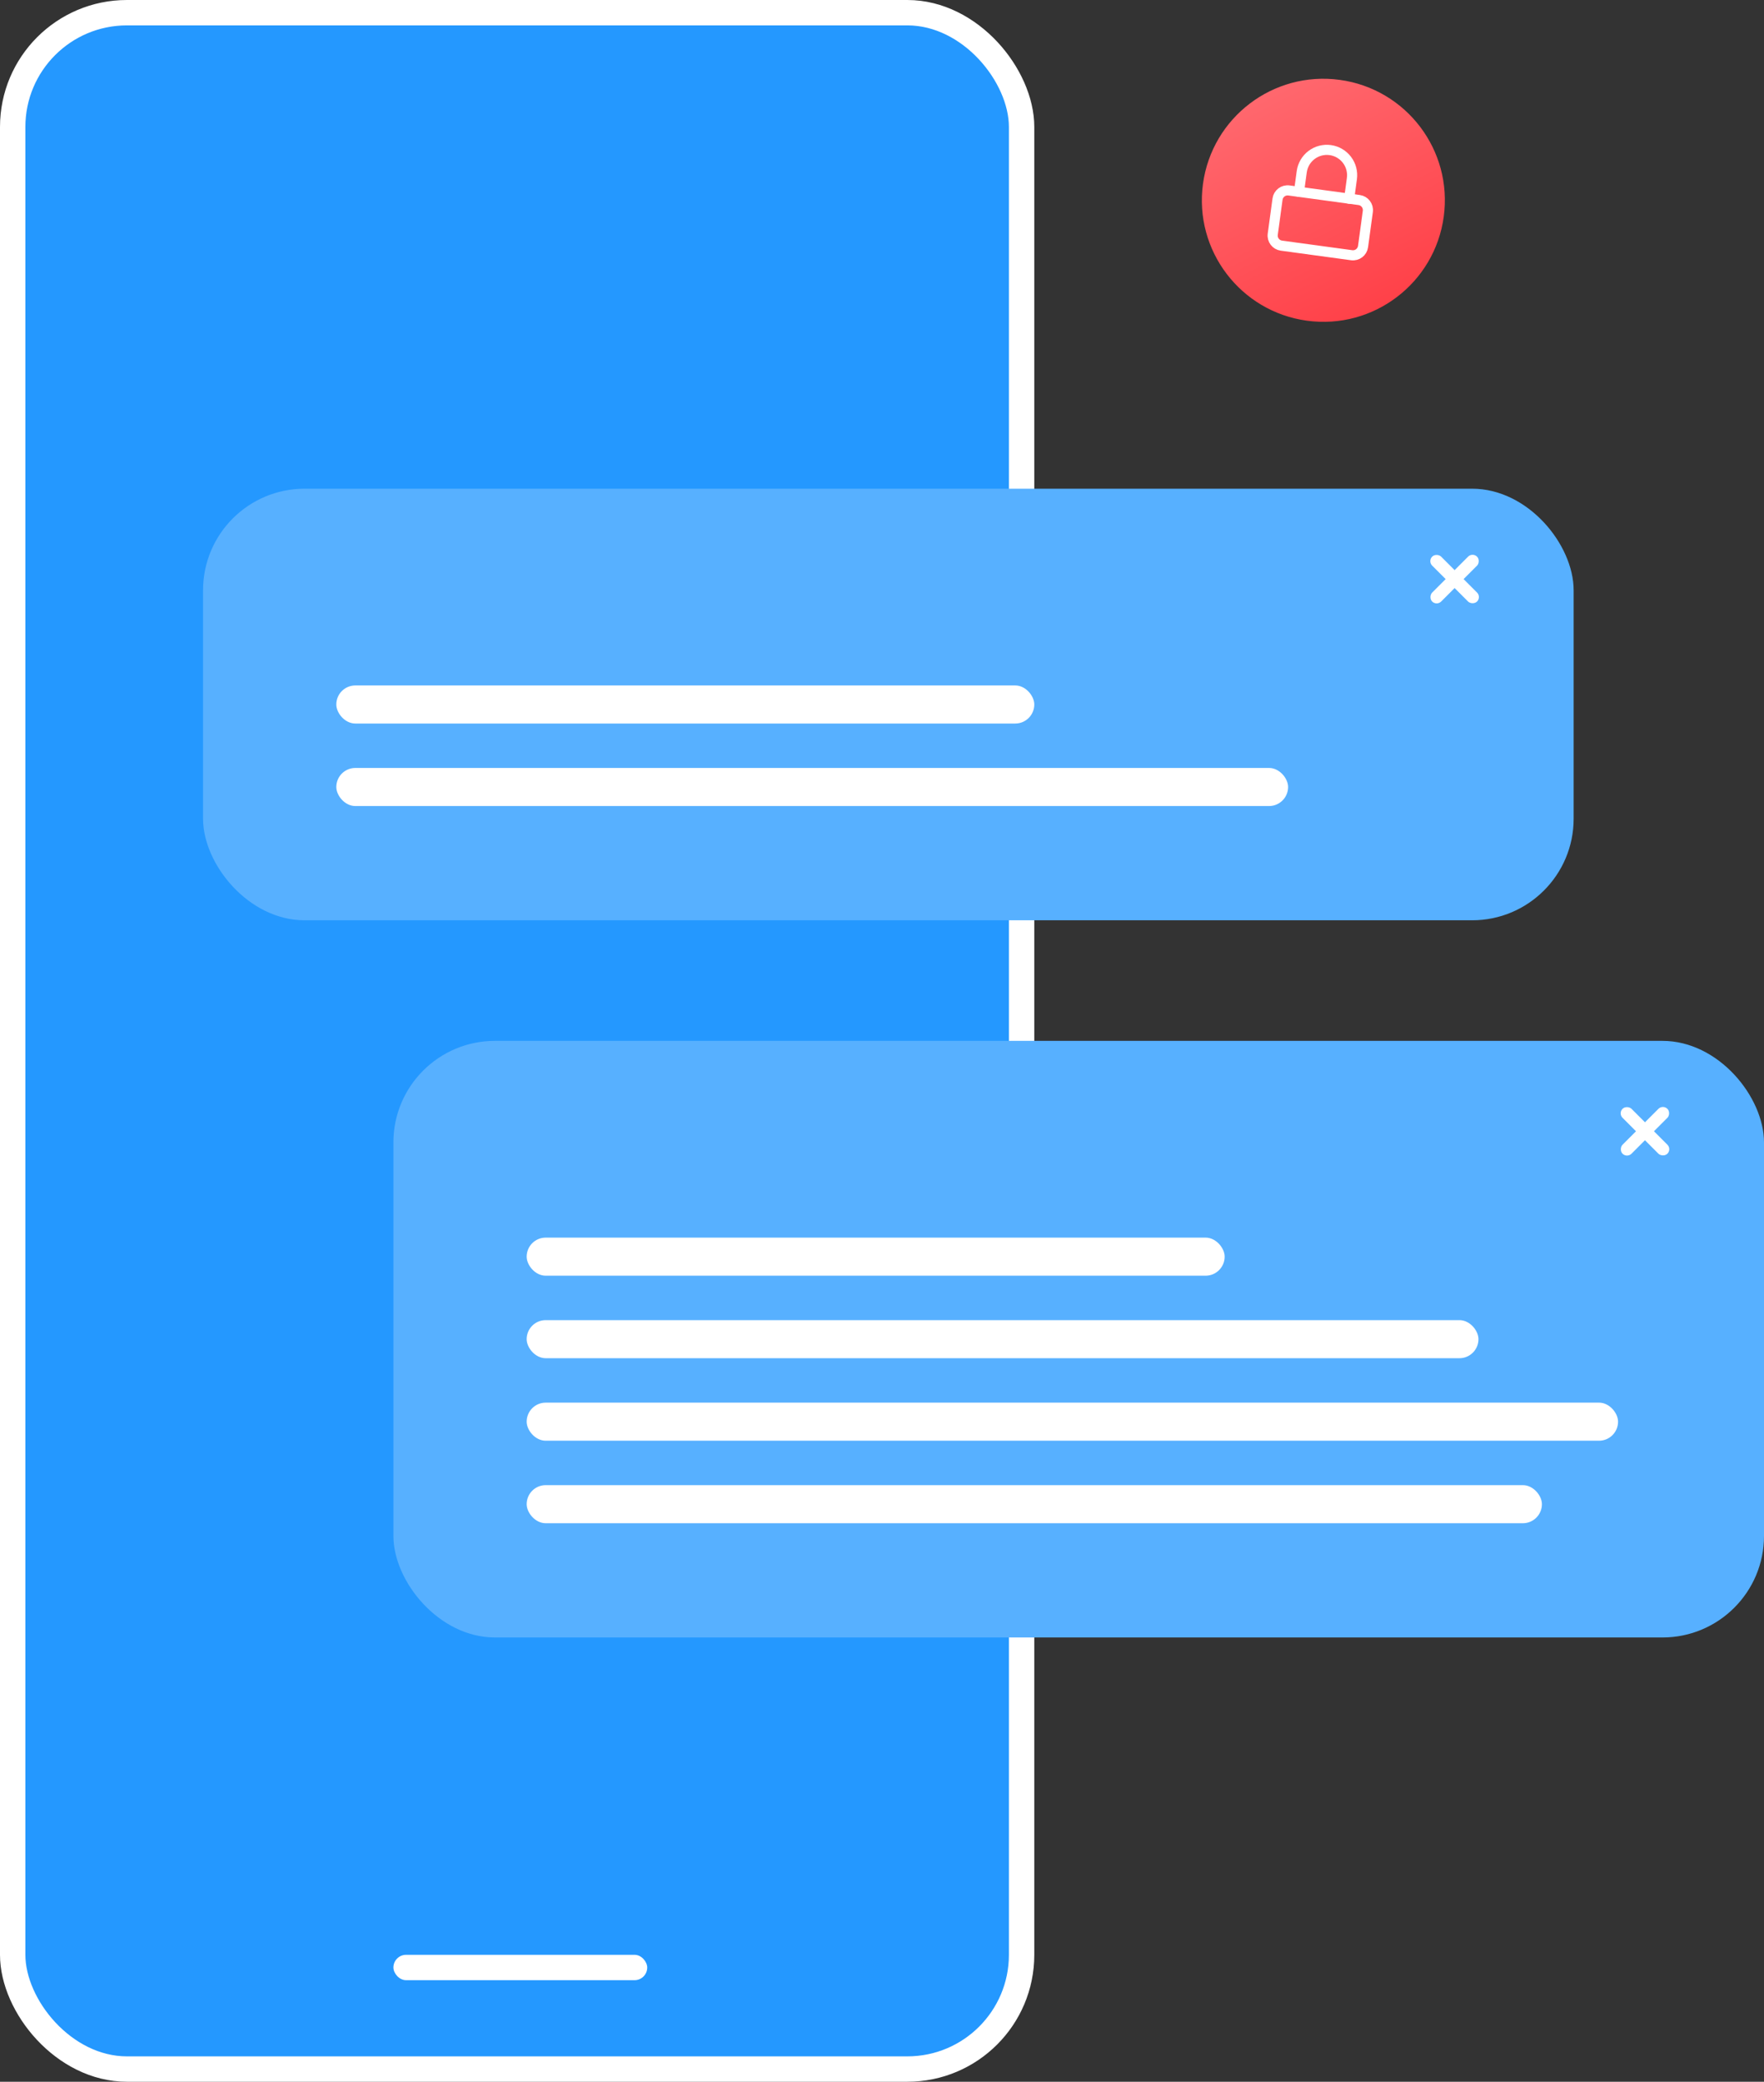 <svg width="278" height="328" viewBox="0 0 278 328" fill="none" xmlns="http://www.w3.org/2000/svg">
<rect x="0" y="0" width="278" height="328" fill="#333333" stroke="none"/>
<g clip-path="url(#clip0_10_116)">
<rect x="2" y="2" width="159" height="324" rx="18" fill="#2498FF"/>
<rect x="2" y="2" width="159" height="324" rx="18" stroke="white" stroke-width="4"/>
<rect x="62" y="308" width="40" height="4" rx="2" fill="white"/>
<rect x="62" y="164" width="216" height="94" rx="16" fill="#57B0FF"/>
<rect x="83" y="195" width="110" height="6" rx="3" fill="white"/>
<rect x="83" y="208" width="150" height="6" rx="3" fill="white"/>
<rect x="83" y="221" width="172" height="6" rx="3" fill="white"/>
<rect x="83" y="234" width="160" height="6" rx="3" fill="white"/>
<rect x="262.07" y="174" width="2" height="10" rx="1" transform="rotate(45 262.07 174)" fill="white"/>
<rect x="263.484" y="181.07" width="2" height="10" rx="1" transform="rotate(135 263.484 181.07)" fill="white"/>
<rect x="32" y="77" width="216" height="68" rx="16" fill="#57B0FF"/>
<rect x="53" y="108" width="110" height="6" rx="3" fill="white"/>
<rect x="53" y="121" width="150" height="6" rx="3" fill="white"/>
<rect x="232.07" y="87" width="2" height="10" rx="1" transform="rotate(45 232.07 87)" fill="white"/>
<rect x="233.484" y="94.07" width="2" height="10" rx="1" transform="rotate(135 233.484 94.07)" fill="white"/>
<circle cx="208.557" cy="31.558" r="19.148" transform="rotate(7.759 208.557 31.558)" fill="url(#paint0_linear_10_116)"/>
<g clip-path="url(#clip1_10_116)">
<path d="M214.199 31.516L203.132 30.008C202.259 29.889 201.454 30.501 201.335 31.374L200.581 36.908C200.462 37.781 201.074 38.585 201.947 38.704L213.014 40.212C213.887 40.331 214.692 39.72 214.811 38.846L215.565 33.313C215.684 32.44 215.072 31.635 214.199 31.516Z" stroke="white" stroke-width="1.596" stroke-linecap="round" stroke-linejoin="round"/>
<path d="M204.718 30.224L205.149 27.062C205.292 26.014 205.845 25.065 206.687 24.425C207.53 23.785 208.592 23.505 209.64 23.648C210.688 23.791 211.637 24.344 212.277 25.186C212.917 26.029 213.197 27.091 213.054 28.139L212.623 31.301" stroke="white" stroke-width="1.596" stroke-linecap="round" stroke-linejoin="round"/>
</g>
</g>
<defs>
<linearGradient id="paint0_linear_10_116" x1="196.59" y1="12.41" x2="227.705" y2="57.287" gradientUnits="userSpaceOnUse">
<stop stop-color="#FF6B71"/>
<stop offset="1" stop-color="#FF343C"/>
</linearGradient>
<clipPath id="clip0_10_116">
<rect width="278" height="328" fill="white"/>
</clipPath>
<clipPath id="clip1_10_116">
<rect width="19.148" height="19.148" fill="white" transform="translate(200.363 20.779) rotate(7.759)"/>
</clipPath>
</defs>
</svg>
